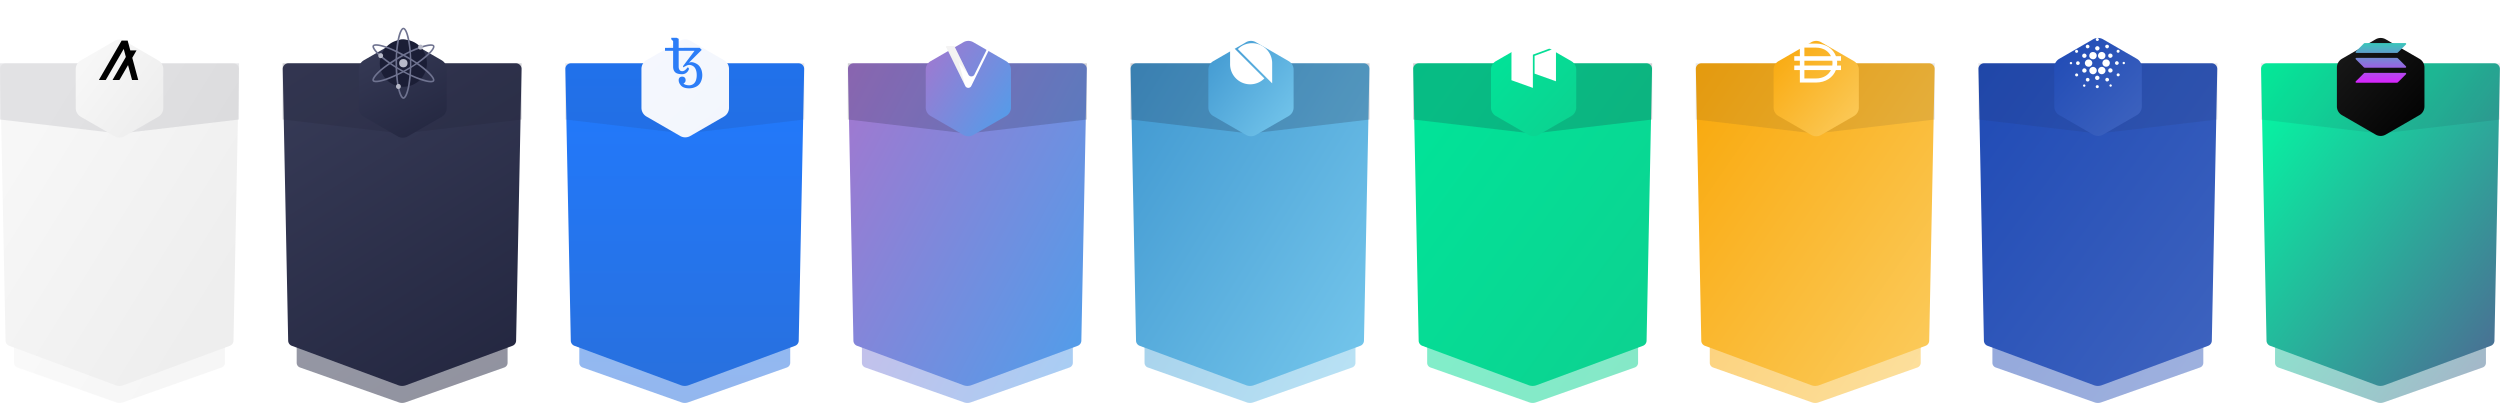 <svg width="1778" height="287" fill="none" xmlns="http://www.w3.org/2000/svg"><path opacity=".5" d="M613 87.53a3.53 3.53 0 013.529-3.53h142.942A3.53 3.53 0 01763 87.53v170.495a3.53 3.53 0 01-2.354 3.328L690.35 286.17a7.057 7.057 0 01-4.7 0l-70.296-24.817a3.53 3.53 0 01-2.354-3.328V87.529z" fill="url(#paint0_linear)"/><path d="M603.082 49.08a4 4 0 013.999-4.08h161.838a4 4 0 013.999 4.08l-3.864 193.195a3.999 3.999 0 01-2.609 3.671l-75.666 28.025a8.003 8.003 0 01-5.558 0l-75.666-28.025a3.999 3.999 0 01-2.609-3.671L603.082 49.08z" fill="url(#paint1_linear)"/><path opacity=".2" fill-rule="evenodd" clip-rule="evenodd" d="M603 45h170v40l-85.005 10L603 85V45z" fill="#1F2033"/><g filter="url(#filter0_d)"><path d="M692.2 12.02l23.311 13.46a7 7 0 013.5 6.061V58.46a7 7 0 01-3.5 6.062L692.2 77.979a7 7 0 01-7 0l-23.311-13.458a7 7 0 01-3.5-6.063V31.541a7 7 0 013.5-6.062L685.2 12.021a7 7 0 017 0z" fill="url(#paint2_linear)"/></g><path d="M686.492 61.147l-13.473-27.442a.665.665 0 01.596-.955h4.668a.67.67 0 01.596.36l9.838 19.908c.877 1.786 3.415 1.786 4.292 0l9.807-19.892a.67.67 0 01.596-.36h.579c.345 0 .564.36.408.658l-13.614 27.723c-.877 1.785-3.415 1.785-4.293 0z" fill="#fff"/><g opacity=".1"><path d="M686.493 61.147l-7.614-28.021a.647.647 0 00-.564-.36h-4.684a.666.666 0 00-.611.955l13.473 27.426z" fill="#757575"/><path d="M688.717 53.033L673.02 33.706c-.188-.454.094-.908.532-.955h4.747c.266.016.47.188.564.36l9.854 19.923z" fill="#8C8989"/></g><path opacity=".5" d="M412 87.53a3.53 3.53 0 013.529-3.53h142.942A3.53 3.53 0 01562 87.53v170.495a3.53 3.53 0 01-2.354 3.328L489.35 286.17a7.057 7.057 0 01-4.7 0l-70.296-24.817a3.53 3.53 0 01-2.354-3.328V87.529z" fill="url(#paint3_linear)"/><path d="M402.082 49.08a4 4 0 013.999-4.08h161.838a4 4 0 013.999 4.08l-3.864 193.195a3.999 3.999 0 01-2.609 3.671l-75.666 28.025a8.003 8.003 0 01-5.558 0l-75.666-28.025a3.999 3.999 0 01-2.609-3.671L402.082 49.08z" fill="url(#paint4_linear)"/><path opacity=".1" fill-rule="evenodd" clip-rule="evenodd" d="M402 45h170v40l-85 10-85-10V45z" fill="#1F2033"/><g filter="url(#filter1_d)"><path d="M490.931 10.963l23.944 13.824a7.19 7.19 0 013.595 6.227v27.652a7.19 7.19 0 01-3.595 6.227l-23.944 13.823a7.191 7.191 0 01-7.191 0l-23.945-13.823a7.192 7.192 0 01-3.595-6.227V31.014a7.192 7.192 0 013.595-6.227l23.945-13.824a7.191 7.191 0 017.191 0z" fill="url(#paint5_linear)"/></g><path d="M490.086 62.816c-2.58 0-4.46-.618-5.641-1.853-1.181-1.235-1.771-2.567-1.771-3.995 0-.52.102-.961.309-1.317.201-.352.493-.644.845-.845.356-.207.795-.31 1.318-.31.521 0 .96.103 1.317.31.356.207.639.487.845.845.205.356.306.796.306 1.317 0 .631-.149 1.145-.45 1.545-.263.37-.64.644-1.073.782.36.494.921.844 1.69 1.05.75.217 1.526.328 2.306.33 1.07 0 2.037-.287 2.904-.864.862-.578 1.502-1.43 1.914-2.553.414-1.127.618-2.404.618-3.833 0-1.55-.226-2.876-.679-3.972-.44-1.113-1.091-1.937-1.958-2.472a5.226 5.226 0 00-2.799-.802c-.659 0-1.483.273-2.471.823l-1.812.906v-.906l8.154-10.872h-11.284v11.284c0 .935.205 1.702.618 2.306.412.604 1.043.906 1.895.906.658 0 1.289-.219 1.893-.66a6.671 6.671 0 001.564-1.605.603.603 0 01.207-.27c.074-.064.17-.1.269-.1.149 0 .327.075.534.227.193.219.288.472.288.76a5.372 5.372 0 01-.103.577c-.467 1.043-1.112 1.839-1.936 2.389a4.796 4.796 0 01-2.716.823c-2.445 0-4.135-.48-5.068-1.44-.932-.961-1.398-2.265-1.398-3.913V36.13h-5.767V34.03h5.767v-4.775l-1.32-1.32v-1.07h3.831l1.442.74v6.425l14.908-.042 1.483 1.483-9.143 9.143a6.168 6.168 0 011.729-.413c.989 0 2.102.318 3.337.949 1.249.618 2.211 1.469 2.881 2.553.674 1.071 1.106 2.101 1.298 3.088.207.989.309 1.868.309 2.635 0 1.758-.37 3.392-1.11 4.902a7.202 7.202 0 01-3.38 3.376 10.972 10.972 0 01-4.899 1.113h-.001z" fill="#2C7DF7"/><g><path opacity=".5" fill-rule="evenodd" clip-rule="evenodd" d="M211 87.53a3.53 3.53 0 013.529-3.53h142.942A3.53 3.53 0 01361 87.53v170.495a3.53 3.53 0 01-2.354 3.328L288.35 286.17a7.057 7.057 0 01-4.7 0l-70.296-24.817a3.53 3.53 0 01-2.354-3.328V87.529z" fill="url(#paint6_linear)"/><path fill-rule="evenodd" clip-rule="evenodd" d="M201.082 49.08a4 4 0 013.999-4.08h161.838a4 4 0 013.999 4.08l-3.864 193.195a3.999 3.999 0 01-2.609 3.671l-75.666 28.025a8.003 8.003 0 01-5.558 0l-75.666-28.025a3.999 3.999 0 01-2.609-3.671L201.082 49.08z" fill="url(#paint7_linear)"/><path opacity=".2" fill-rule="evenodd" clip-rule="evenodd" d="M201 45h170v40l-85 10-85-10V45z" fill="#1F2033"/><g filter="url(#filter2_d)"><path fill-rule="evenodd" clip-rule="evenodd" d="M290.057 10.967l24.032 13.875a7.218 7.218 0 013.608 6.25V58.84a7.218 7.218 0 01-3.608 6.25l-24.032 13.874a7.217 7.217 0 01-7.217 0l-24.032-13.874a7.218 7.218 0 01-3.608-6.25V31.09a7.218 7.218 0 013.608-6.25l24.032-13.874a7.218 7.218 0 017.217 0z" fill="url(#paint8_linear)"/></g><circle cx="286.864" cy="44.946" r="16.786" fill="#1B1E36"/><path fill-rule="evenodd" clip-rule="evenodd" d="M281.269 45.006c0-13.972 2.531-25.298 5.654-25.298 3.123 0 5.655 11.326 5.655 25.298 0 13.972-2.532 25.298-5.655 25.298s-5.654-11.326-5.654-25.298zm5.33 23.99s.358.357.715-.12c0 0 1.677-1.43 2.875-8.215 0 0 1.556-8.928 1.318-16.905 0 0 .238-9.167-2.392-18.929 0 0-.891-3.146-1.953-3.899a.446.446 0 00-.572.046c-.731.723-2.882 3.983-4.064 17.782 0 0-.599 17.382 1.916 25.477 0 0 .719 3.096 2.157 4.762z" fill="#6F7390"/><path fill-rule="evenodd" clip-rule="evenodd" d="M284.105 40.101c12.124-6.954 23.207-10.394 24.762-7.684h.001c1.553 2.709-7.001 10.54-19.125 17.494-12.123 6.954-23.209 10.395-24.762 7.685-1.554-2.709 7.001-10.541 19.124-17.495zM265.952 56.66s-.134.489.461.564h-.001s2.074.743 8.557-1.592c0 0 8.52-3.09 15.321-7.268 0 0 8.07-4.356 15.225-11.5 0 0 2.291-2.338 2.41-3.633a.447.447 0 00-.325-.477c-.989-.271-4.889-.517-17.445 5.324 0 0-15.376 8.13-21.149 14.341 0 0-2.324 2.164-3.054 4.24z" fill="#6F7390"/><path fill-rule="evenodd" clip-rule="evenodd" d="M289.763 40.11c12.084 7.004 20.615 14.874 19.049 17.576-1.566 2.706-12.634-.776-24.724-7.781-12.089-7.005-20.619-14.87-19.054-17.577 1.566-2.707 12.646.776 24.729 7.781zm-23.433-7.42s-.49.132-.257.681l.002.005s.395 2.166 5.669 6.606c0 0 6.941 5.825 13.96 9.61 0 0 7.812 4.8 17.58 7.419 0 0 3.169.807 4.353.265a.446.446 0 00.247-.519c-.259-.992-2.001-4.49-13.349-12.43 0 0-14.738-9.232-23.004-11.114 0 0-3.038-.931-5.201-.523z" fill="#6F7390"/><circle cx="286.863" cy="44.946" r="2.976" fill="#B7B9C8"/><ellipse cx="299.067" cy="33.517" rx="1.726" ry="1.786" fill="#B7B9C8"/><ellipse cx="270.733" cy="39.589" rx="1.726" ry="1.786" fill="#B7B9C8"/><ellipse cx="283.352" cy="61.494" rx="1.726" ry="1.786" fill="#B7B9C8"/></g><g><path opacity=".5" d="M10 87.53A3.53 3.53 0 0113.53 84H156.47A3.53 3.53 0 01160 87.53v170.495a3.53 3.53 0 01-2.354 3.328L87.35 286.17a7.057 7.057 0 01-4.7 0l-70.296-24.817A3.53 3.53 0 0110 258.025V87.529z" fill="url(#paint9_linear)"/><path d="M.082 49.08A4 4 0 014.08 45h161.838a4 4 0 013.999 4.08l-3.864 193.195a3.999 3.999 0 01-2.609 3.671l-75.666 28.025a8 8 0 01-5.557 0L6.555 245.946a4 4 0 01-2.61-3.671L.083 49.08z" fill="url(#paint10_linear)"/><path opacity=".1" fill-rule="evenodd" clip-rule="evenodd" d="M0 45h170v40L85 95 0 85V45z" fill="#1F2033"/><g filter="url(#filter3_d)"><path d="M88.595 11.123l23.945 13.824a7.192 7.192 0 013.595 6.227v27.652a7.192 7.192 0 01-3.595 6.227L88.595 78.876a7.19 7.19 0 01-7.19 0L57.46 65.053a7.19 7.19 0 01-3.595-6.227V31.174a7.19 7.19 0 013.595-6.227l23.945-13.823a7.19 7.19 0 017.19 0z" fill="url(#paint11_linear)"/></g><path d="M98.3 56.888h-4.382L91.06 46.304l-6.128 10.584h-4.897l9.466-16.386-1.523-5.696L75.209 56.9H70.3l16.19-28h4.3l1.875 6.96h4.428l-3.023 5.25 4.23 15.778z" fill="#000"/></g><g><path opacity=".5" d="M814 87.53a3.53 3.53 0 013.529-3.53h142.942A3.53 3.53 0 01964 87.53v170.495a3.53 3.53 0 01-2.354 3.328L891.35 286.17a7.057 7.057 0 01-4.7 0l-70.296-24.817a3.53 3.53 0 01-2.354-3.328V87.529z" fill="url(#paint12_linear)"/><path d="M804.082 49.08a4 4 0 013.999-4.08h161.838a4 4 0 013.999 4.08l-3.864 193.195a3.999 3.999 0 01-2.609 3.671l-75.666 28.025a8.003 8.003 0 01-5.558 0l-75.666-28.025a3.999 3.999 0 01-2.609-3.671L804.082 49.08z" fill="url(#paint13_linear)"/><path opacity=".2" fill-rule="evenodd" clip-rule="evenodd" d="M804 45h170v40l-85 10-85-10V45z" fill="#1F2033"/><g filter="url(#filter4_d)"><path d="M893.2 12.021l23.31 13.458a7 7 0 013.5 6.062v26.918a7 7 0 01-3.5 6.062L893.2 77.98a7 7 0 01-7 0L862.89 64.52a7 7 0 01-3.5-6.062V31.541a7 7 0 013.5-6.062L886.2 12.02a7 7 0 017 0z" fill="url(#paint14_linear)"/></g><path fill-rule="evenodd" clip-rule="evenodd" d="M904.767 59.282V45.177l-.001-.002c.097-7.877-6.201-14.346-14.077-14.46a14.237 14.237 0 00-10.304 4.182l24.382 24.385zm-29.925-27.886v14.106c-.097 7.878 6.202 14.347 14.079 14.46 3.859.06 7.577-1.45 10.302-4.182l-24.381-24.385z" fill="#fff"/></g><g><path opacity=".5" d="M1015 87.53a3.53 3.53 0 013.53-3.53h142.94a3.53 3.53 0 013.53 3.53v170.495c0 1.496-.94 2.83-2.35 3.328l-70.3 24.817a7.057 7.057 0 01-4.7 0l-70.3-24.817a3.527 3.527 0 01-2.35-3.328V87.529z" fill="url(#paint15_linear)"/><path d="M1005.08 49.08a4.004 4.004 0 014-4.08h161.84c2.24 0 4.04 1.84 4 4.08l-3.87 193.195a3.984 3.984 0 01-2.61 3.671l-75.66 28.025a8.008 8.008 0 01-5.56 0l-75.66-28.025a3.984 3.984 0 01-2.61-3.671l-3.87-193.195z" fill="url(#paint16_linear)"/><path opacity=".2" fill-rule="evenodd" clip-rule="evenodd" d="M1005 45h170v40l-85 10-85-10V45z" fill="#1F2033"/><g filter="url(#filter5_d)"><path d="M1094.2 12.021l23.31 13.458a6.991 6.991 0 013.5 6.062v26.918c0 2.501-1.33 4.812-3.5 6.062L1094.2 77.98a7 7 0 01-7 0l-23.31-13.458a6.991 6.991 0 01-3.5-6.062V31.541c0-2.501 1.33-4.812 3.5-6.062l23.31-13.458a7 7 0 017 0z" fill="url(#paint17_linear)"/></g><path fill-rule="evenodd" clip-rule="evenodd" d="M1106.6 32.837l-14.91-5.337-16.74 6.125v23.42l15.23 5.455V38.875l16.42-6.038zm0 24.968V34.12l-15.2 5.63v12.63l15.2 5.425z" fill="#fff"/></g><g><path opacity=".6" d="M1216 87.53a3.53 3.53 0 013.53-3.53h142.94a3.53 3.53 0 013.53 3.53v170.495c0 1.496-.94 2.83-2.35 3.328l-70.3 24.817a7.057 7.057 0 01-4.7 0l-70.3-24.817a3.527 3.527 0 01-2.35-3.328V87.529z" fill="url(#paint18_linear)"/><path d="M1206.08 49.08a4.004 4.004 0 014-4.08h161.84c2.24 0 4.04 1.84 4 4.08l-3.87 193.195a3.984 3.984 0 01-2.61 3.671l-75.66 28.025a8.008 8.008 0 01-5.56 0l-75.66-28.025a3.984 3.984 0 01-2.61-3.671l-3.87-193.195z" fill="url(#paint19_linear)"/><path opacity=".1" fill-rule="evenodd" clip-rule="evenodd" d="M1206 45h170v40l-85 10-85-10V45z" fill="#1F2033"/><g filter="url(#filter6_d)"><path d="M1295.2 12.021l23.31 13.458a6.991 6.991 0 013.5 6.062v26.918c0 2.501-1.33 4.812-3.5 6.062L1295.2 77.98a7 7 0 01-7 0l-23.31-13.458a6.991 6.991 0 01-3.5-6.062V31.541c0-2.501 1.33-4.812 3.5-6.062l23.31-13.458a7 7 0 017 0z" fill="url(#paint20_linear)"/></g><path fill-rule="evenodd" clip-rule="evenodd" d="M1305.75 39.992H1309.33v3.225h-2.82c.05.509.08 1.029.08 1.559v.079c0 .588-.04 1.176-.11 1.745h2.84v3.225h-3.64c-2.01 5.255-7.26 8.883-14.15 8.883h-11.47v-8.883h-3.98v-3.226h3.98v-3.382h-3.98v-3.225h3.98V31h11.47c6.97 0 12.26 3.657 14.22 8.992zm-14.22-6.118h-8.25v6.107h18.92c-1.75-3.647-5.55-6.108-10.67-6.108zm0 21.932h-8.25v-5.99h18.9c-1.76 3.587-5.56 5.99-10.65 5.99zm11.62-9.217c.08-.539.12-1.097.12-1.668l.01.002v-.079c0-.558-.04-1.108-.11-1.638h-19.89v3.383h19.87z" fill="#fff"/></g><g><path opacity=".5" d="M1417 87.53a3.53 3.53 0 013.53-3.53h142.94a3.53 3.53 0 013.53 3.53v170.495c0 1.496-.94 2.83-2.35 3.328l-70.3 24.817a7.057 7.057 0 01-4.7 0l-70.3-24.817a3.527 3.527 0 01-2.35-3.328V87.529z" fill="url(#paint21_linear)"/><path d="M1407.08 49.08a4.004 4.004 0 014-4.08h161.84c2.24 0 4.04 1.84 4 4.08l-3.87 193.195a3.984 3.984 0 01-2.61 3.671l-75.66 28.025a8.008 8.008 0 01-5.56 0l-75.66-28.025a3.984 3.984 0 01-2.61-3.671l-3.87-193.195z" fill="url(#paint22_linear)"/><path opacity=".1" fill-rule="evenodd" clip-rule="evenodd" d="M1407 45h170v40l-85 10-85-10V45z" fill="#1F2033"/><g filter="url(#filter7_d)"><path d="M1495.73 10.963l23.94 13.824a7.184 7.184 0 013.6 6.227v27.652a7.184 7.184 0 01-3.6 6.227l-23.94 13.823a7.19 7.19 0 01-7.19 0l-23.94-13.823a7.184 7.184 0 01-3.6-6.227V31.014a7.184 7.184 0 013.6-6.227l23.94-13.824a7.19 7.19 0 017.19 0z" fill="url(#paint23_linear)"/></g><path fill-rule="evenodd" clip-rule="evenodd" d="M1492.62 28.528c.45-.842-.59-1.862-1.45-1.422-.69.273-.87 1.266-.33 1.768.51.523 1.52.34 1.78-.346zm-9.54.372c.06-.559-.6-1.028-1.12-.817-.73.19-.81 1.313-.1 1.58.53.288 1.28-.158 1.22-.764zm17.75.78c-.81-.096-.94-1.354-.16-1.608.61-.291 1.17.255 1.25.822-.12.483-.53.926-1.09.786zm-14.8 3.521c.14-.994-1.11-1.8-1.98-1.26-.81.41-.92 1.634-.18 2.167.76.679 2.12.097 2.16-.907zm11.31-.685c.38-.984 1.96-1.014 2.4-.056.44.746-.1 1.67-.88 1.923-1.03.19-2.01-.907-1.52-1.867zm-5.69.277c-.81.058-1.6.688-1.59 1.534-.04.691.46 1.256 1.05 1.544.06.003.12.008.19.013.33.026.68.054.99-.114.78-.34 1.16-1.362.73-2.105-.23-.538-.82-.765-1.37-.872zm-15.29 2.767c.79-.481 1.87.396 1.56 1.246-.16.735-1.16 1.034-1.74.565-.61-.44-.51-1.497.18-1.811zm31.13.912c.08-.838-1.03-1.429-1.7-.914-.7.418-.62 1.534.12 1.86.67.394 1.63-.182 1.58-.946zm-13.57.607c1.11-.393 2.43.077 3.06 1.054.84 1.193.4 3.01-.9 3.695-1.35.81-3.31.123-3.81-1.355-.56-1.323.26-2.98 1.65-3.394zm-3.04 1.28c-.6-1.242-2.26-1.723-3.49-1.15-1.32.578-1.92 2.282-1.24 3.536.61 1.297 2.38 1.829 3.63 1.128 1.25-.624 1.8-2.307 1.1-3.515zm-10.03 1.05c.09-.783.84-1.291 1.6-1.344.81.097 1.46.72 1.55 1.53-.05.804-.68 1.59-1.55 1.584-.95.08-1.78-.85-1.6-1.77zm21.6.186c.04-1.105-1.31-1.92-2.29-1.36-1.05.487-1.13 2.097-.12 2.668.98.687 2.48-.138 2.41-1.308zm-17.72 2.765c1.14-.31 2.45.22 3.01 1.254.61 1.04.36 2.486-.59 3.248-1.22 1.12-3.48.67-4.13-.857-.75-1.4.16-3.277 1.71-3.645zm15.4 1.098c-.6-.995-1.91-1.417-3.02-1.104-1.56.42-2.38 2.37-1.56 3.748.68 1.333 2.58 1.78 3.81.928 1.18-.734 1.56-2.433.77-3.572zm-22.75.195c.99-.367 2.08.705 1.68 1.668-.24.877-1.5 1.201-2.15.555-.76-.608-.48-1.96.47-2.223zm28.17-.164c-.84.044-1.44.757-1.41 1.562.16.375.36.767.75.961.83.45 2-.2 1.94-1.157.05-.724-.61-1.26-1.28-1.366zm-33.03.637c.6-.255 1.33.251 1.2.9-.03.735-1.14 1.017-1.54.403-.36-.426-.15-1.083.34-1.303zm38.71.383c-.17-.48-.84-.69-1.26-.398-.69.365-.42 1.63.42 1.554.61.089 1.12-.63.84-1.156zm-23.27 3.13c1.56-.4 3.24.882 3.25 2.465.1 1.6-1.55 3.019-3.15 2.65-1.24-.197-2.21-1.369-2.17-2.598 0-1.176.9-2.269 2.07-2.518zm9.48 2.485c.02-1.62-1.71-2.925-3.29-2.489-.94.23-1.74.993-1.95 1.93-.41 1.408.68 3.001 2.15 3.189 1.57.311 3.17-1.06 3.09-2.63zm-15.23-1.514c1.1-.185 2.13 1.02 1.68 2.046-.32 1.092-1.94 1.389-2.65.496-.84-.857-.21-2.424.97-2.542zm20.26 1.523c.07-1.046-1.13-1.879-2.11-1.475-1.18.37-1.38 2.144-.29 2.747.95.672 2.44-.122 2.4-1.272zm2.97 3.531c-.39-.702.31-1.634 1.1-1.504.38-.006.64.267.88.513l.05.043.01.072c.05.4.11.86-.23 1.163-.47.594-1.55.425-1.81-.287zm-27.44-.217c.16-.853-.9-1.577-1.64-1.091-.71.354-.74 1.46-.05 1.848.63.428 1.6-.003 1.69-.757zm13 .487c.97-.42 2.21.41 2.12 1.462.07 1.162-1.46 1.967-2.41 1.27-1.05-.6-.88-2.363.29-2.731zm-4.92 2.779c.07-.91-1.04-1.65-1.86-1.221-.58.214-.82.846-.83 1.413.2.521.6 1.069 1.22 1.082.75.11 1.49-.527 1.47-1.274zm11.88-1.208c.85-.517 2.06.225 1.98 1.198.02 1.018-1.35 1.67-2.14 1.001-.76-.524-.67-1.783.16-2.2zm3.07 4.442c-.61.129-1.06.807-.68 1.37.39.653 1.52.42 1.59-.343.11-.563-.42-.928-.91-1.027zm-19.65.881c.15-.446.52-.89 1.05-.774.78.055 1.01 1.209.33 1.564-.62.407-1.33-.15-1.38-.79zm10.74-.119c-.57-.35-1.44-.03-1.59.63-.27.668.38 1.474 1.11 1.39.39.01.69-.263.92-.537.05-.184.09-.368.15-.553l-.01-.011c-.09-.352-.21-.76-.58-.919z" fill="#fff"/></g><g><path opacity=".5" d="M1618 87.53a3.53 3.53 0 013.53-3.53h142.94a3.53 3.53 0 013.53 3.53v170.495c0 1.496-.94 2.83-2.35 3.328l-70.3 24.817a7.057 7.057 0 01-4.7 0l-70.3-24.817a3.527 3.527 0 01-2.35-3.328V87.529z" fill="url(#paint24_linear)"/><path d="M1608.08 49.08a4.004 4.004 0 014-4.08h161.84c2.24 0 4.04 1.84 4 4.08l-3.87 193.195a3.984 3.984 0 01-2.61 3.671l-75.66 28.025a8.008 8.008 0 01-5.56 0l-75.66-28.025a3.984 3.984 0 01-2.61-3.671l-3.87-193.195z" fill="url(#paint25_linear)"/><path opacity=".1" fill-rule="evenodd" clip-rule="evenodd" d="M1608 45h170v40l-85 10-85-10V45z" fill="#1F2033"/><g filter="url(#filter8_d)"><path d="M1696.73 10.963l23.94 13.824a7.184 7.184 0 013.6 6.227v27.652a7.184 7.184 0 01-3.6 6.227l-23.94 13.823a7.19 7.19 0 01-7.19 0l-23.94-13.823a7.184 7.184 0 01-3.6-6.227V31.014a7.184 7.184 0 013.6-6.227l23.94-13.824a7.19 7.19 0 017.19 0z" fill="url(#paint26_linear)"/></g><path d="M1681.13 52.164c.22-.22.52-.344.83-.344h28.73c.52 0 .79.633.42 1.003l-5.68 5.673c-.22.22-.52.343-.83.343h-28.73a.587.587 0 01-.42-1.002l5.68-5.673z" fill="url(#paint27_linear)"/><path d="M1681.13 30.971c.22-.22.52-.343.83-.343h28.73c.52 0 .79.633.42 1.003l-5.68 5.672c-.22.22-.52.344-.83.344h-28.73a.587.587 0 01-.42-1.003l5.68-5.673z" fill="url(#paint28_linear)"/><path d="M1705.43 41.5c-.22-.22-.52-.343-.83-.343h-28.73c-.53 0-.79.632-.42 1.002l5.68 5.673c.22.22.52.344.83.344h28.73c.52 0 .79-.633.42-1.003l-5.68-5.673z" fill="url(#paint29_linear)"/></g><defs><linearGradient id="paint0_linear" x1="513.883" y1="280.139" x2="828.355" y2="445.104" gradientUnits="userSpaceOnUse"><stop stop-color="#A377CF"/><stop offset="1" stop-color="#1CB6FB"/></linearGradient><linearGradient id="paint1_linear" x1="490.668" y1="267.226" x2="847.024" y2="454.218" gradientUnits="userSpaceOnUse"><stop stop-color="#A377CF"/><stop offset="1" stop-color="#1CB6FB"/></linearGradient><linearGradient id="paint2_linear" x1="618.332" y1="76.624" x2="733.885" y2="149.937" gradientUnits="userSpaceOnUse"><stop stop-color="#A377CF"/><stop offset="1" stop-color="#1CB6FB"/></linearGradient><linearGradient id="paint3_linear" x1="412.113" y1="84" x2="412.113" y2="286.695" gradientUnits="userSpaceOnUse"><stop stop-color="#217AFF"/><stop offset="1" stop-color="#2870DE"/></linearGradient><linearGradient id="paint4_linear" x1="402.128" y1="45" x2="402.128" y2="274.654" gradientUnits="userSpaceOnUse"><stop stop-color="#217AFF"/><stop offset="1" stop-color="#2870DE"/></linearGradient><linearGradient id="paint5_linear" x1="413.942" y1="9.033" x2="506.322" y2="109.025" gradientUnits="userSpaceOnUse"><stop stop-color="#F6F8FE"/><stop offset="1" stop-color="#F2F6FD"/></linearGradient><linearGradient id="paint6_linear" x1="120.776" y1="136.82" x2="303.963" y2="428.825" gradientUnits="userSpaceOnUse"><stop stop-color="#383C58"/><stop offset="1" stop-color="#1B1E36"/></linearGradient><linearGradient id="paint7_linear" x1="98.746" y1="104.846" x2="306.272" y2="435.742" gradientUnits="userSpaceOnUse"><stop stop-color="#383C58"/><stop offset="1" stop-color="#1B1E36"/></linearGradient><linearGradient id="paint8_linear" x1="217.609" y1="28.196" x2="274.906" y2="138.659" gradientUnits="userSpaceOnUse"><stop stop-color="#383C58"/><stop offset="1" stop-color="#1B1E36"/></linearGradient><linearGradient id="paint9_linear" x1="-17.545" y1="200.941" x2="114.174" y2="282.737" gradientUnits="userSpaceOnUse"><stop stop-color="#F7F7F7"/><stop offset="1" stop-color="#EEE"/></linearGradient><linearGradient id="paint10_linear" x1="-31.218" y1="177.495" x2="118.04" y2="270.209" gradientUnits="userSpaceOnUse"><stop stop-color="#F7F7F7"/><stop offset="1" stop-color="#EEE"/></linearGradient><linearGradient id="paint11_linear" x1="42.43" y1="50.3" x2="90.873" y2="86.683" gradientUnits="userSpaceOnUse"><stop stop-color="#F7F7F7"/><stop offset="1" stop-color="#EEE"/></linearGradient><linearGradient id="paint12_linear" x1="713.545" y1="198.172" x2="953.272" y2="346.394" gradientUnits="userSpaceOnUse"><stop stop-color="#3A92CD"/><stop offset="1" stop-color="#7BCCEF"/></linearGradient><linearGradient id="paint13_linear" x1="690.151" y1="174.358" x2="961.798" y2="342.364" gradientUnits="userSpaceOnUse"><stop stop-color="#3A92CD"/><stop offset="1" stop-color="#7BCCEF"/></linearGradient><linearGradient id="paint14_linear" x1="818.793" y1="49.234" x2="904.683" y2="113.462" gradientUnits="userSpaceOnUse"><stop stop-color="#3A92CD"/><stop offset="1" stop-color="#7BCCEF"/></linearGradient><linearGradient id="paint15_linear" x1="942.342" y1="184.202" x2="1132.51" y2="323.334" gradientUnits="userSpaceOnUse"><stop stop-color="#00E599"/><stop offset="1" stop-color="#0DD190"/></linearGradient><linearGradient id="paint16_linear" x1="922.654" y1="158.529" x2="1138.13" y2="316.226" gradientUnits="userSpaceOnUse"><stop stop-color="#00E599"/><stop offset="1" stop-color="#0DD190"/></linearGradient><linearGradient id="paint17_linear" x1="1031.03" y1="44.566" x2="1097.2" y2="103.123" gradientUnits="userSpaceOnUse"><stop stop-color="#00E599"/><stop offset="1" stop-color="#0DD190"/></linearGradient><linearGradient id="paint18_linear" x1="1129.44" y1="193.326" x2="1333.99" y2="333.657" gradientUnits="userSpaceOnUse"><stop stop-color="#F9A606"/><stop offset="1" stop-color="#FBCC5F"/></linearGradient><linearGradient id="paint19_linear" x1="1107.9" y1="168.867" x2="1339.68" y2="327.925" gradientUnits="userSpaceOnUse"><stop stop-color="#F9A606"/><stop offset="1" stop-color="#FBCC5F"/></linearGradient><linearGradient id="paint20_linear" x1="1226.41" y1="47.615" x2="1298.41" y2="107.358" gradientUnits="userSpaceOnUse"><stop stop-color="#F9A606"/><stop offset="1" stop-color="#FBCC5F"/></linearGradient><linearGradient id="paint21_linear" x1="1642" y1="185.5" x2="1447.95" y2="42.114" gradientUnits="userSpaceOnUse"><stop stop-color="#3F64BF"/><stop offset="1" stop-color="#1F4AB5"/></linearGradient><linearGradient id="paint22_linear" x1="1662" y1="160" x2="1442.12" y2="-2.518" gradientUnits="userSpaceOnUse"><stop stop-color="#3F64BF"/><stop offset="1" stop-color="#1F4AB5"/></linearGradient><linearGradient id="paint23_linear" x1="1554.41" y1="44.84" x2="1485.16" y2="-17.039" gradientUnits="userSpaceOnUse"><stop stop-color="#3F64BF"/><stop offset="1" stop-color="#1F4AB5"/></linearGradient><linearGradient id="paint24_linear" x1="1838.33" y1="184.197" x2="1649.08" y2="44.351" gradientUnits="userSpaceOnUse"><stop stop-color="#4D6993"/><stop offset="1" stop-color="#00FFA3"/></linearGradient><linearGradient id="paint25_linear" x1="1857.71" y1="158.524" x2="1643.26" y2=".018" gradientUnits="userSpaceOnUse"><stop stop-color="#4D6993"/><stop offset="1" stop-color="#00FFA3"/></linearGradient><linearGradient id="paint26_linear" x1="1755.41" y1="44.84" x2="1686.16" y2="-17.039" gradientUnits="userSpaceOnUse"><stop/><stop offset="1" stop-color="#1A1A1A"/></linearGradient><linearGradient id="paint27_linear" x1="1503.31" y1="20.876" x2="1503.28" y2="59.342" gradientUnits="userSpaceOnUse"><stop stop-color="#00FFA3"/><stop offset="1" stop-color="#DC1FFF"/></linearGradient><linearGradient id="paint28_linear" x1="1503.31" y1="20.876" x2="1503.28" y2="59.342" gradientUnits="userSpaceOnUse"><stop stop-color="#00FFA3"/><stop offset="1" stop-color="#DC1FFF"/></linearGradient><linearGradient id="paint29_linear" x1="1503.31" y1="20.876" x2="1503.28" y2="59.342" gradientUnits="userSpaceOnUse"><stop stop-color="#00FFA3"/><stop offset="1" stop-color="#DC1FFF"/></linearGradient><filter id="filter0_d" x="632.389" y="3.083" width="112.622" height="119.834" filterUnits="userSpaceOnUse" color-interpolation-filters="sRGB"><feFlood flood-opacity="0" result="BackgroundImageFix"/><feColorMatrix in="SourceAlpha" values="0 0 0 0 0 0 0 0 0 0 0 0 0 0 0 0 0 0 127 0" result="hardAlpha"/><feOffset dy="18"/><feGaussianBlur stdDeviation="13"/><feColorMatrix values="0 0 0 0 0 0 0 0 0 0 0 0 0 0 0 0 0 0 0.3 0"/><feBlend in2="BackgroundImageFix" result="effect1_dropShadow"/><feBlend in="SourceGraphic" in2="effect1_dropShadow" result="shape"/></filter><filter id="filter1_d" x="430.2" y="2" width="114.27" height="121.68" filterUnits="userSpaceOnUse" color-interpolation-filters="sRGB"><feFlood flood-opacity="0" result="BackgroundImageFix"/><feColorMatrix in="SourceAlpha" values="0 0 0 0 0 0 0 0 0 0 0 0 0 0 0 0 0 0 127 0" result="hardAlpha"/><feOffset dy="18"/><feGaussianBlur stdDeviation="13"/><feColorMatrix values="0 0 0 0 0 0 0 0 0 0 0 0 0 0 0 0 0 0 0.3 0"/><feBlend in2="BackgroundImageFix" result="effect1_dropShadow"/><feBlend in="SourceGraphic" in2="effect1_dropShadow" result="shape"/></filter><filter id="filter2_d" x="229.2" y="2" width="114.497" height="121.932" filterUnits="userSpaceOnUse" color-interpolation-filters="sRGB"><feFlood flood-opacity="0" result="BackgroundImageFix"/><feColorMatrix in="SourceAlpha" values="0 0 0 0 0 0 0 0 0 0 0 0 0 0 0 0 0 0 127 0" result="hardAlpha"/><feOffset dy="18"/><feGaussianBlur stdDeviation="13"/><feColorMatrix values="0 0 0 0 0 0 0 0 0 0 0 0 0 0 0 0 0 0 0.4 0"/><feBlend in2="BackgroundImageFix" result="effect1_dropShadow"/><feBlend in="SourceGraphic" in2="effect1_dropShadow" result="shape"/></filter><filter id="filter3_d" x="27.865" y="2.16" width="114.27" height="121.68" filterUnits="userSpaceOnUse" color-interpolation-filters="sRGB"><feFlood flood-opacity="0" result="BackgroundImageFix"/><feColorMatrix in="SourceAlpha" values="0 0 0 0 0 0 0 0 0 0 0 0 0 0 0 0 0 0 127 0" result="hardAlpha"/><feOffset dy="18"/><feGaussianBlur stdDeviation="13"/><feColorMatrix values="0 0 0 0 0 0 0 0 0 0 0 0 0 0 0 0 0 0 0.3 0"/><feBlend in2="BackgroundImageFix" result="effect1_dropShadow"/><feBlend in="SourceGraphic" in2="effect1_dropShadow" result="shape"/></filter><filter id="filter4_d" x="833.39" y="3.083" width="112.62" height="119.833" filterUnits="userSpaceOnUse" color-interpolation-filters="sRGB"><feFlood flood-opacity="0" result="BackgroundImageFix"/><feColorMatrix in="SourceAlpha" values="0 0 0 0 0 0 0 0 0 0 0 0 0 0 0 0 0 0 127 0" result="hardAlpha"/><feOffset dy="18"/><feGaussianBlur stdDeviation="13"/><feColorMatrix values="0 0 0 0 0 0 0 0 0 0 0 0 0 0 0 0 0 0 0.3 0"/><feBlend in2="BackgroundImageFix" result="effect1_dropShadow"/><feBlend in="SourceGraphic" in2="effect1_dropShadow" result="shape"/></filter><filter id="filter5_d" x="1034.39" y="3.083" width="112.62" height="119.833" filterUnits="userSpaceOnUse" color-interpolation-filters="sRGB"><feFlood flood-opacity="0" result="BackgroundImageFix"/><feColorMatrix in="SourceAlpha" values="0 0 0 0 0 0 0 0 0 0 0 0 0 0 0 0 0 0 127 0" result="hardAlpha"/><feOffset dy="18"/><feGaussianBlur stdDeviation="13"/><feColorMatrix values="0 0 0 0 0 0 0 0 0 0 0 0 0 0 0 0 0 0 0.3 0"/><feBlend in2="BackgroundImageFix" result="effect1_dropShadow"/><feBlend in="SourceGraphic" in2="effect1_dropShadow" result="shape"/></filter><filter id="filter6_d" x="1235.39" y="3.083" width="112.62" height="119.833" filterUnits="userSpaceOnUse" color-interpolation-filters="sRGB"><feFlood flood-opacity="0" result="BackgroundImageFix"/><feColorMatrix in="SourceAlpha" values="0 0 0 0 0 0 0 0 0 0 0 0 0 0 0 0 0 0 127 0" result="hardAlpha"/><feOffset dy="18"/><feGaussianBlur stdDeviation="13"/><feColorMatrix values="0 0 0 0 0 0 0 0 0 0 0 0 0 0 0 0 0 0 0.3 0"/><feBlend in2="BackgroundImageFix" result="effect1_dropShadow"/><feBlend in="SourceGraphic" in2="effect1_dropShadow" result="shape"/></filter><filter id="filter7_d" x="1434" y="0" width="116.27" height="123.68" filterUnits="userSpaceOnUse" color-interpolation-filters="sRGB"><feFlood flood-opacity="0" result="BackgroundImageFix"/><feColorMatrix in="SourceAlpha" values="0 0 0 0 0 0 0 0 0 0 0 0 0 0 0 0 0 0 127 0" result="hardAlpha"/><feOffset dy="17"/><feGaussianBlur stdDeviation="13.5"/><feColorMatrix values="0 0 0 0 0 0 0 0 0 0 0 0 0 0 0 0 0 0 0.4 0"/><feBlend in2="BackgroundImageFix" result="effect1_dropShadow"/><feBlend in="SourceGraphic" in2="effect1_dropShadow" result="shape"/></filter><filter id="filter8_d" x="1635" y="0" width="116.27" height="123.68" filterUnits="userSpaceOnUse" color-interpolation-filters="sRGB"><feFlood flood-opacity="0" result="BackgroundImageFix"/><feColorMatrix in="SourceAlpha" values="0 0 0 0 0 0 0 0 0 0 0 0 0 0 0 0 0 0 127 0" result="hardAlpha"/><feOffset dy="17"/><feGaussianBlur stdDeviation="13.5"/><feColorMatrix values="0 0 0 0 0 0 0 0 0 0 0 0 0 0 0 0 0 0 0.4 0"/><feBlend in2="BackgroundImageFix" result="effect1_dropShadow"/><feBlend in="SourceGraphic" in2="effect1_dropShadow" result="shape"/></filter></defs></svg>